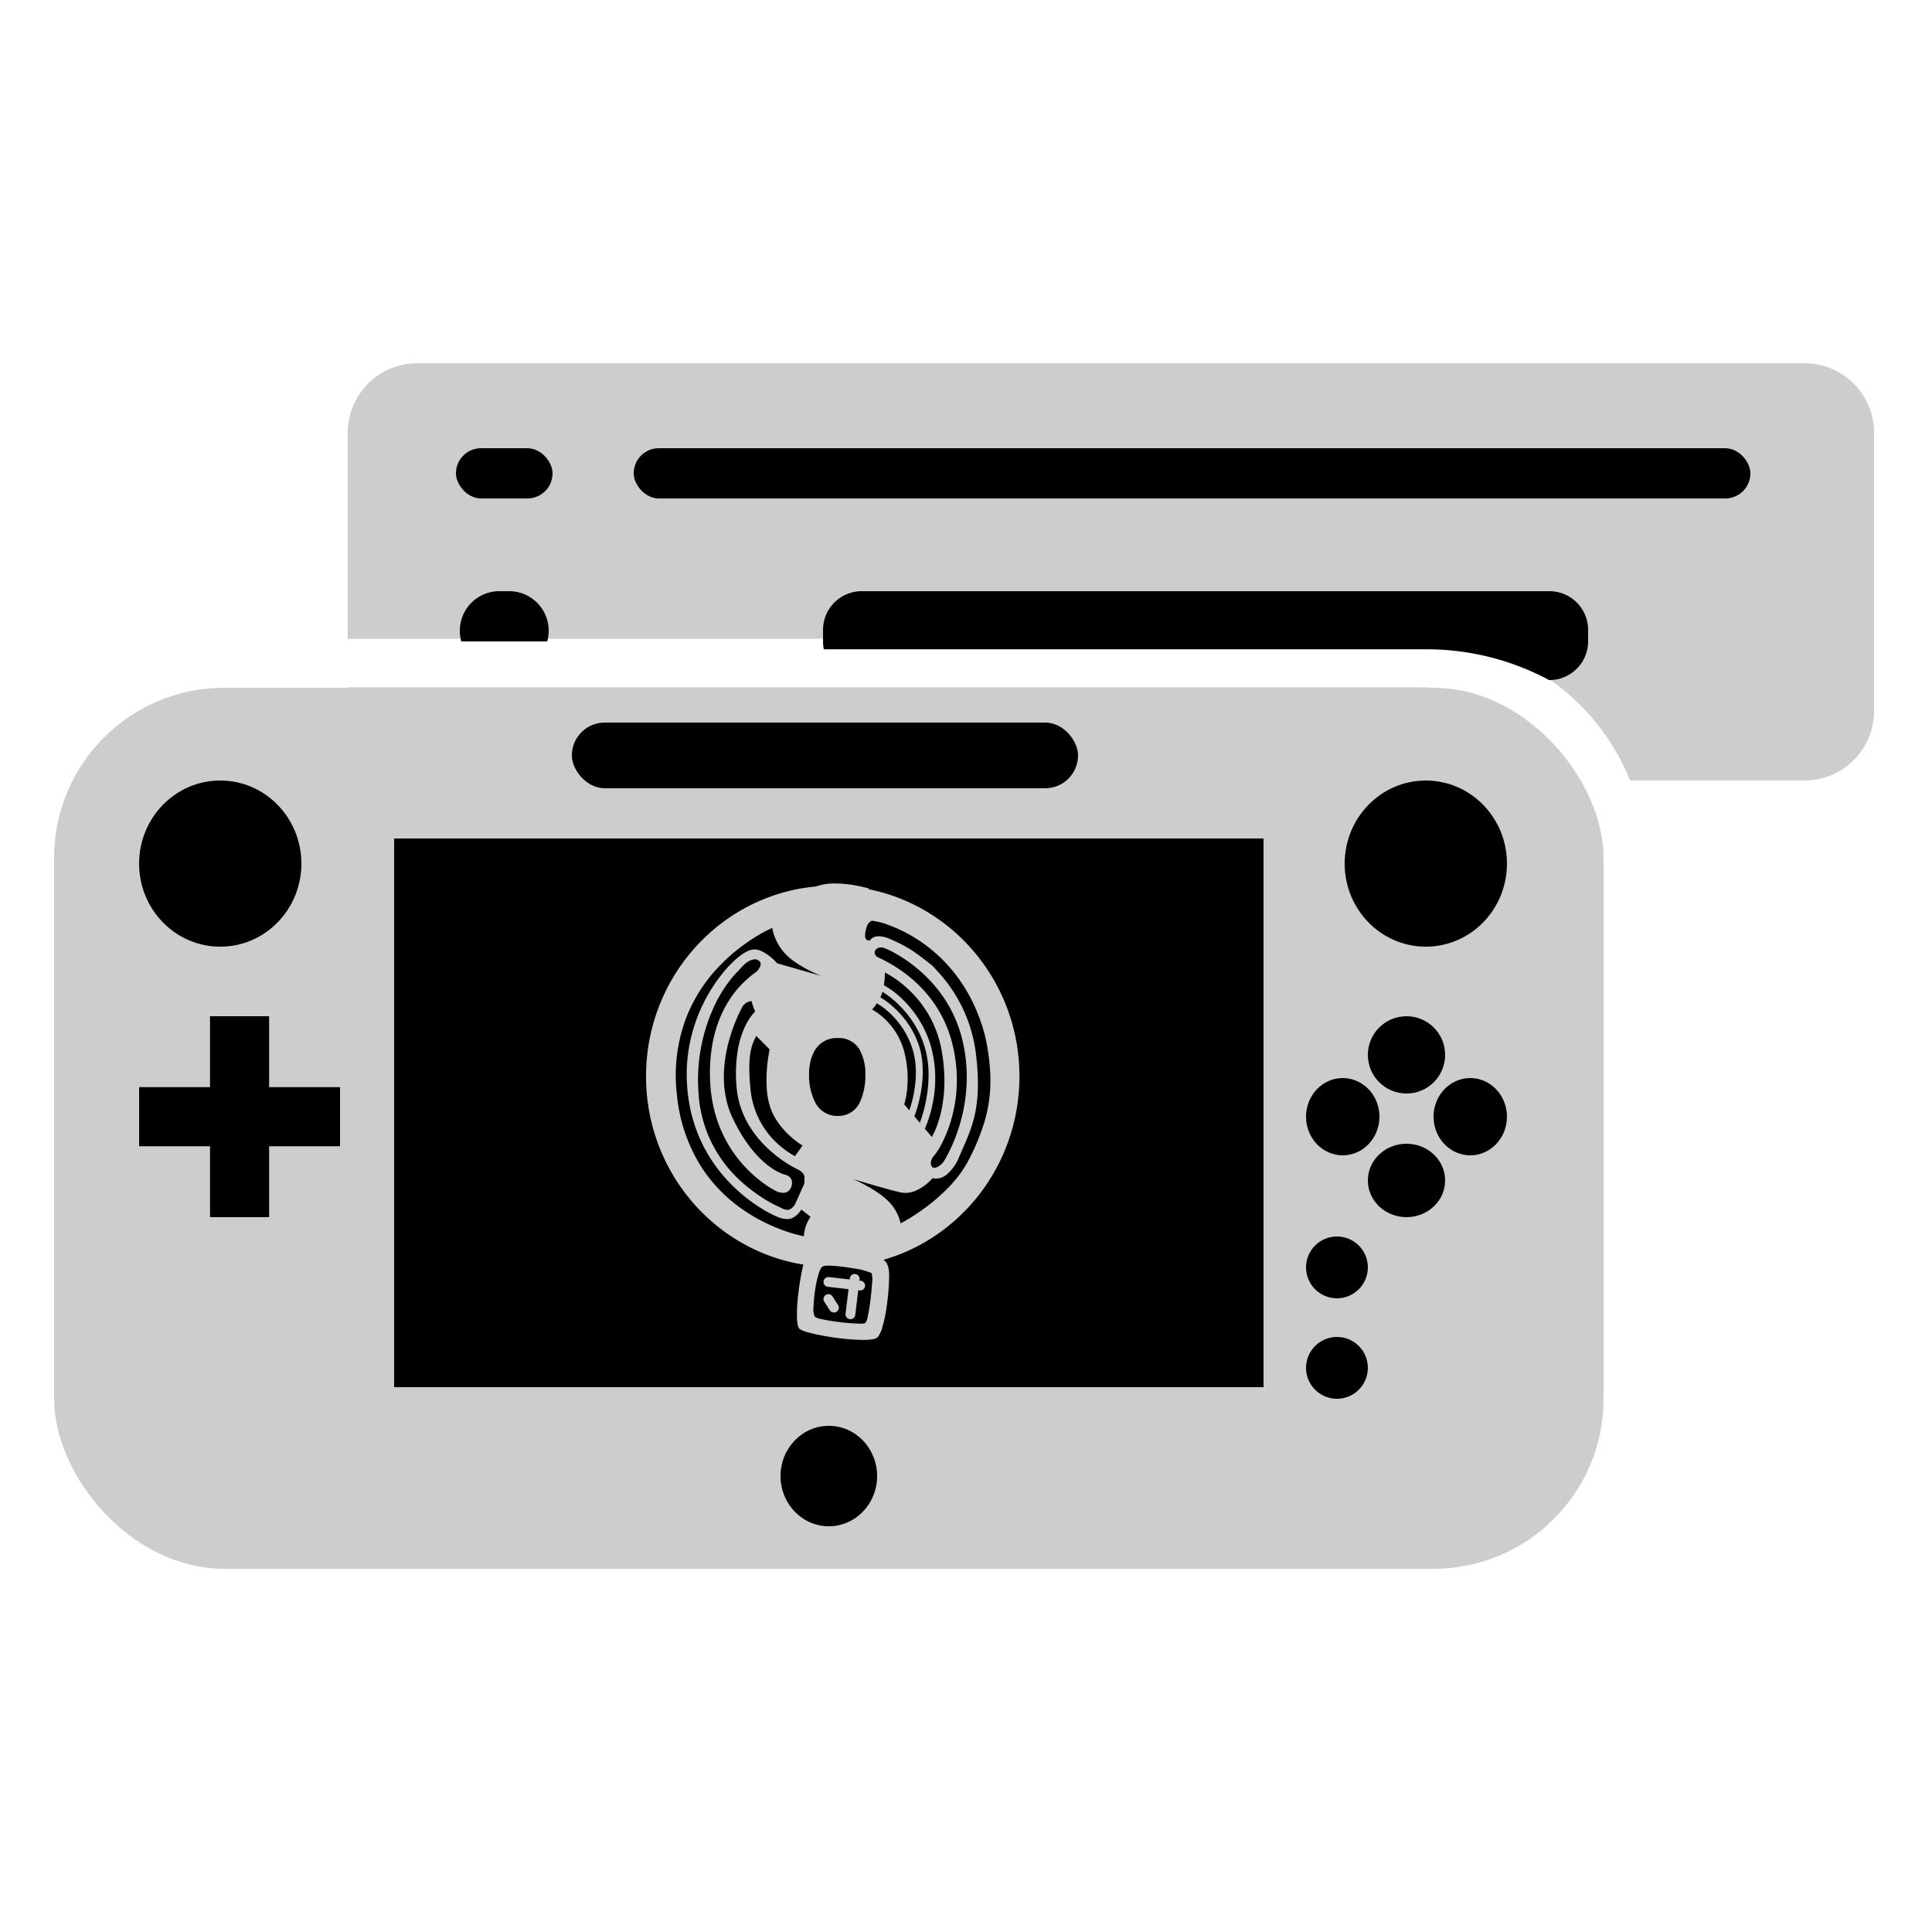 <svg xmlns="http://www.w3.org/2000/svg" xmlns:xlink="http://www.w3.org/1999/xlink" width="500" height="500" viewBox="0 0 500 500">
  <defs>
    <clipPath id="clip-Wii_U_Icon">
      <rect width="500" height="500"/>
    </clipPath>
  </defs>
  <g id="Wii_U_Icon" data-name="Wii U Icon" clip-path="url(#clip-Wii_U_Icon)">
    <g id="Group_5" data-name="Group 5">
      <path id="Subtraction_5" data-name="Subtraction 5" d="M377,108H331.878A58.647,58.647,0,0,0,277.34,71.3H0V18A18,18,0,0,1,18,0H377a18,18,0,0,1,18,18V90a18,18,0,0,1-18,18Zm-59.031,0H18A18,18,0,0,1,0,90V83.883H277.34A46.224,46.224,0,0,1,317.969,108v0h0Z" transform="translate(90 94)" fill="#cdcdcd"/>
      <path id="Subtraction_7" data-name="Subtraction 7" d="M22.615,13H.385a10.223,10.223,0,0,1,9.83-13h2.57a10.223,10.223,0,0,1,9.83,13Z" transform="translate(119 153)"/>
      <path id="Subtraction_6" data-name="Subtraction 6" d="M188,23h-.093a67.019,67.019,0,0,0-32.036-7.961H.208A10.072,10.072,0,0,1,0,13V10A10.011,10.011,0,0,1,10,0H188a10.011,10.011,0,0,1,10,10v3A10.011,10.011,0,0,1,188,23Z" transform="translate(213 153)"/>
      <rect id="Rectangle_23" data-name="Rectangle 23" width="289" height="13" rx="6.5" transform="translate(164 116)"/>
      <rect id="Rectangle_24" data-name="Rectangle 24" width="25" height="13" rx="6.5" transform="translate(118 116)"/>
    </g>
    <g id="Group_4" data-name="Group 4">
      <rect id="Rectangle_21" data-name="Rectangle 21" width="401" height="228" rx="44" transform="translate(14 178)" fill="#cdcdcd"/>
      <ellipse id="Ellipse_10" data-name="Ellipse 10" cx="21" cy="21.5" rx="21" ry="21.5" transform="translate(36 202)"/>
      <ellipse id="Ellipse_11" data-name="Ellipse 11" cx="21" cy="21.5" rx="21" ry="21.5" transform="translate(348 202)"/>
      <ellipse id="Ellipse_12" data-name="Ellipse 12" cx="10" cy="9.5" rx="10" ry="9.5" transform="translate(354 296)"/>
      <circle id="Ellipse_13" data-name="Ellipse 13" cx="10" cy="10" r="10" transform="translate(354 263)"/>
      <ellipse id="Ellipse_14" data-name="Ellipse 14" cx="9.5" cy="10" rx="9.5" ry="10" transform="translate(338 279)"/>
      <ellipse id="Ellipse_15" data-name="Ellipse 15" cx="9.5" cy="10" rx="9.5" ry="10" transform="translate(371 279)"/>
      <circle id="Ellipse_16" data-name="Ellipse 16" cx="8" cy="8" r="8" transform="translate(338 320)"/>
      <circle id="Ellipse_17" data-name="Ellipse 17" cx="8" cy="8" r="8" transform="translate(338 346)"/>
      <ellipse id="Ellipse_18" data-name="Ellipse 18" cx="12.5" cy="13" rx="12.5" ry="13" transform="translate(202 369)"/>
      <rect id="Rectangle_28" data-name="Rectangle 28" width="131" height="17" rx="8.5" transform="translate(148 187)"/>
      <path id="Union_6" data-name="Union 6" d="M18.353,52V33.647H0V18.353H18.353V0H33.647V18.353H52V33.647H33.647V52Z" transform="translate(36 263)"/>
    </g>
    <path id="Exclusion_39" data-name="Exclusion 39" d="M225-940H0v-142H225v142ZM114.164-1070.352a14.28,14.28,0,0,0-5.01.777,47.542,47.542,0,0,0-5.39.8A47.364,47.364,0,0,0,94.7-1065.9a48.034,48.034,0,0,0-8.206,4.548,49.028,49.028,0,0,0-7.15,6.024,49.535,49.535,0,0,0-5.9,7.3,49.679,49.679,0,0,0-4.454,8.379,49.9,49.9,0,0,0-2.815,9.26,50.74,50.74,0,0,0-.981,9.942,50.734,50.734,0,0,0,.981,9.941,49.875,49.875,0,0,0,2.815,9.26,49.683,49.683,0,0,0,4.454,8.38,49.5,49.5,0,0,0,5.9,7.3,48.827,48.827,0,0,0,7.15,6.024,48.1,48.1,0,0,0,8.206,4.549,47.3,47.3,0,0,0,9.068,2.874c.7.146,1.415.279,2.132.394-.227.949-.442,1.98-.638,3.065-.346,1.916-.622,3.915-.8,5.782a38.589,38.589,0,0,0-.2,5.01,10.231,10.231,0,0,0,.209,1.825,1.772,1.772,0,0,0,.47.979,7.912,7.912,0,0,0,2.379.925c1.158.317,2.628.635,4.249.921a60.646,60.646,0,0,0,9.7.99,14.924,14.924,0,0,0,2.531-.176,2.42,2.42,0,0,0,1.388-.579,7.592,7.592,0,0,0,1.177-2.578,33.731,33.731,0,0,0,.911-4.077c.245-1.459.452-3.073.6-4.668.141-1.546.223-3.052.238-4.354a9.553,9.553,0,0,0-.2-2.243,4.02,4.02,0,0,0-.55-1.338,2.528,2.528,0,0,0-.73-.718,47.448,47.448,0,0,0,5.687-2.035,48.054,48.054,0,0,0,8.085-4.465l.122-.084a48.827,48.827,0,0,0,7.15-6.024,49.456,49.456,0,0,0,5.9-7.3,49.652,49.652,0,0,0,4.454-8.38,49.871,49.871,0,0,0,2.815-9.26,50.734,50.734,0,0,0,.981-9.941,50.74,50.74,0,0,0-.981-9.942,49.876,49.876,0,0,0-2.815-9.26,49.64,49.64,0,0,0-4.454-8.379,49.54,49.54,0,0,0-5.9-7.3,48.935,48.935,0,0,0-7.15-6.024,48.064,48.064,0,0,0-8.206-4.548,47.326,47.326,0,0,0-9.068-2.875l-.056-.011-.05-.01-.34-.069.086-.185c-.006,0-1.082-.327-2.705-.652-.934-.188-1.872-.339-2.789-.449A27.184,27.184,0,0,0,114.164-1070.352Zm6.4,113.909a55.326,55.326,0,0,1-6.769-.6c-1.269-.182-2.384-.381-3.226-.577a4.477,4.477,0,0,1-1.709-.616,4.941,4.941,0,0,1-.315-2.619,38.56,38.56,0,0,1,.465-4.661,27.629,27.629,0,0,1,.829-3.752,7.953,7.953,0,0,1,.514-1.3,1.774,1.774,0,0,1,.479-.623.506.506,0,0,1,.076-.045,4.026,4.026,0,0,1,1.6-.212h.085a30.43,30.43,0,0,1,3.407.27c1.008.127,2.094.294,3.141.484a15.752,15.752,0,0,1,4.431,1.175,7.207,7.207,0,0,1,.1,2.779c-.088,1.491-.278,3.342-.519,5.076-.189,1.356-.394,2.529-.592,3.395a3.558,3.558,0,0,1-.625,1.668A3.441,3.441,0,0,1,120.564-956.443ZM112.391-968.5a1.264,1.264,0,0,0-1.255,1.12,1.268,1.268,0,0,0,1.112,1.4l5.349.617-.767,6.355a1.257,1.257,0,0,0,.261.933,1.257,1.257,0,0,0,.844.475,1.239,1.239,0,0,0,.153.009,1.265,1.265,0,0,0,1.255-1.113l.769-6.368.361.042a1.323,1.323,0,0,0,.146.008,1.265,1.265,0,0,0,1.256-1.12,1.266,1.266,0,0,0-1.112-1.4l-.347-.04.035-.292a1.256,1.256,0,0,0-.261-.932,1.257,1.257,0,0,0-.844-.475,1.264,1.264,0,0,0-.153-.009,1.265,1.265,0,0,0-1.254,1.113l-.037.3-5.362-.618A1.266,1.266,0,0,0,112.391-968.5Zm0,4.427a1.26,1.26,0,0,0-.683.2,1.257,1.257,0,0,0-.552.8,1.256,1.256,0,0,0,.172.953l1.423,2.214a1.262,1.262,0,0,0,1.066.581,1.266,1.266,0,0,0,.683-.2,1.267,1.267,0,0,0,.38-1.748l-1.424-2.214A1.259,1.259,0,0,0,112.392-964.075Zm-6.338-14.993h0a33.268,33.268,0,0,1-4.655-1.277,45.892,45.892,0,0,1-4.844-1.974,45.089,45.089,0,0,1-5.655-3.2A39.481,39.481,0,0,1,79.763-996.6a42.311,42.311,0,0,1-6.571-19.01,42.283,42.283,0,0,1,2.417-20.056,40.575,40.575,0,0,1,8.636-13.387,46.845,46.845,0,0,1,4.907-4.429,48.326,48.326,0,0,1,4.369-3.047,35.587,35.587,0,0,1,4.325-2.32l.007,0a11.953,11.953,0,0,0,.669,2.356,14.032,14.032,0,0,0,1.13,2.275,12.742,12.742,0,0,0,1.922,2.411,18.323,18.323,0,0,0,2.745,2.154,33.238,33.238,0,0,0,2.941,1.707c1.534.8,2.816,1.333,3.3,1.527L99.14-1049.7a14.552,14.552,0,0,0-1.291-1.274,13.96,13.96,0,0,0-1.554-1.183,8.934,8.934,0,0,0-1.565-.83,3.894,3.894,0,0,0-1.407-.314c-.045,0-.082,0-.116,0a5.207,5.207,0,0,0-2.07.634,12.218,12.218,0,0,0-1.919,1.263,18.807,18.807,0,0,0-1.956,1.787l-.006.006a26.033,26.033,0,0,0-2.2,2.433c-.75.922-1.483,1.917-2.18,2.957a43.045,43.045,0,0,0-2.4,4.041,41.893,41.893,0,0,0-3.944,11.11,41.216,41.216,0,0,0-.793,6.957,43.375,43.375,0,0,0,.5,7.816c.2,1.334.476,2.664.807,3.952.316,1.231.694,2.453,1.123,3.633a38.457,38.457,0,0,0,2.988,6.349,40.354,40.354,0,0,0,7.528,9.266,43.389,43.389,0,0,0,3.729,3.055c1.042.76,2.107,1.465,3.166,2.1a28.4,28.4,0,0,0,3.014,1.592l0,0a8.665,8.665,0,0,0,.989.425,6.586,6.586,0,0,0,2.126.427,3.366,3.366,0,0,0,.693-.068,3.493,3.493,0,0,0,1.153-.493,5.578,5.578,0,0,0,.908-.74,6.868,6.868,0,0,0,.8-.962l0-.005.1-.223,2.393,1.888a11.947,11.947,0,0,0-1.209,2.412,11.455,11.455,0,0,0-.517,2.616Zm25-3.31h0a5.306,5.306,0,0,0-.111-.533,10.059,10.059,0,0,0-.5-1.469c-.009-.022-.018-.043-.028-.065a11.677,11.677,0,0,0-1.058-1.926,12.522,12.522,0,0,0-1.895-2.194,21.305,21.305,0,0,0-2.695-2.057c-.486-.32-1.024-.653-1.6-.99-.4-.237-.824-.472-1.246-.7-.277-.15-.549-.294-.809-.428l-.009-.005-.015-.008c-1.157-.6-2.046-1-2.29-1.106l-.036-.016-.005,0c.079.022,7.941,2.458,12.292,3.455a5.613,5.613,0,0,0,1.262.142,7,7,0,0,0,2.733-.6,11,11,0,0,0,2.246-1.314,13.893,13.893,0,0,0,2.085-1.911,2.488,2.488,0,0,0,.86.122,4.486,4.486,0,0,0,2.695-.985,11.462,11.462,0,0,0,3.331-4.72c.194-.449.388-.891.56-1.28l.066-.151.024-.055.029-.067,0-.008.049-.112.011-.025.005-.012.005-.012c.684-1.551,1.33-3.016,1.909-4.571a33.259,33.259,0,0,0,1.455-5,35.286,35.286,0,0,0,.68-5.859c0-.1.007-.206.01-.31.013-.446.02-.917.02-1.4a62.511,62.511,0,0,0-.4-6.714,38.243,38.243,0,0,0-10.467-22.822l-.091-.1-.063-.07-.012-.013-.005-.006-.09-.1c-.2-.223-.37-.413-.529-.593-1.546-1.252-2.755-2.19-3.8-2.952-.755-.548-1.448-1.02-2.119-1.44a36.268,36.268,0,0,0-5.191-2.632,7.524,7.524,0,0,0-2.891-.708,3.411,3.411,0,0,0-1.082.163,2.408,2.408,0,0,0-.689.359,1.728,1.728,0,0,0-.47.523,1.409,1.409,0,0,1-.292.031c-.376,0-1.008-.154-1.008-1.188a6.924,6.924,0,0,1,.452-2.38,2.317,2.317,0,0,1,1.218-1.5.529.529,0,0,1,.139-.014,17.552,17.552,0,0,1,4.557,1.2,38.344,38.344,0,0,1,8.438,4.469c5.54,3.873,12.847,11.174,16.2,23.959a53.041,53.041,0,0,1,1.433,11.713,37.336,37.336,0,0,1-1.48,10.473,56.85,56.85,0,0,1-4,9.817,30.22,30.22,0,0,1-4.966,6.955A46.339,46.339,0,0,1,138-986.856a55.715,55.715,0,0,1-4.9,3.32c-1.116.67-1.846,1.053-2.043,1.154l-.007,0Zm-29.281-3.506a3.852,3.852,0,0,1-1.761-.6,27.72,27.72,0,0,1-3.118-1.577,40.527,40.527,0,0,1-6.965-5.072A33.231,33.231,0,0,1,78.8-1015.82a45.386,45.386,0,0,1,4.615-23.972,35.155,35.155,0,0,1,3.857-5.955,19.145,19.145,0,0,1,1.8-1.978,14.216,14.216,0,0,1,1.416-1.511,4.926,4.926,0,0,1,2.805-1.512,1.49,1.49,0,0,1,.507.086,1.452,1.452,0,0,1,1.028.9c.187.683-.395,1.493-.849,2.042a4.707,4.707,0,0,1-.55.439l-.011.008a27.256,27.256,0,0,0-2.977,2.522,26.673,26.673,0,0,0-4.064,5.138,28.877,28.877,0,0,0-1.908,3.716,32.076,32.076,0,0,0-1.544,4.574,37.333,37.333,0,0,0-.967,5.5,46.044,46.044,0,0,0-.182,6.49,38.053,38.053,0,0,0,.974,7.216,34.04,34.04,0,0,0,2.045,6.046,33.039,33.039,0,0,0,5.819,8.84,33.688,33.688,0,0,0,3.036,2.921,32.114,32.114,0,0,0,2.626,2.007,21.422,21.422,0,0,0,2.545,1.529,4.471,4.471,0,0,0,1.847.473,2.2,2.2,0,0,0,1.143-.291,2.235,2.235,0,0,0,.9-1.116,2.547,2.547,0,0,0,.088-2.067,2.166,2.166,0,0,0-.772-.875,2.35,2.35,0,0,0-.481-.248,6.936,6.936,0,0,1-1.272-.4A15.048,15.048,0,0,1,97-997.2c-2.44-1.811-6.046-5.429-9.366-12.38s-2.441-14.464-1.12-19.545a44.571,44.571,0,0,1,2.394-6.816c.675-1.513,1.205-2.46,1.3-2.635l0-.005a3.675,3.675,0,0,1,.616-.65,2.637,2.637,0,0,1,1.645-.65h.049a12.138,12.138,0,0,0,.5,1.62c.129.334.277.679.439,1.023a8.363,8.363,0,0,0-.876.976,16.013,16.013,0,0,0-1.969,3.357,24.47,24.47,0,0,0-1.737,6.082,38.39,38.39,0,0,0-.242,9.207,22.658,22.658,0,0,0,1.027,5.083,23.486,23.486,0,0,0,1.939,4.357,27.944,27.944,0,0,0,5.32,6.594,33.421,33.421,0,0,0,2.734,2.268c.761.566,1.552,1.1,2.354,1.6a24.249,24.249,0,0,0,2.266,1.261l0,0a4.578,4.578,0,0,1,.727.4,2.944,2.944,0,0,1,1.063,1.14,2.167,2.167,0,0,1,.15.5,7.841,7.841,0,0,0-.032.893c0,.138.011.276.022.408a5.144,5.144,0,0,1-.139.634l-2.335,5.214a4.2,4.2,0,0,1-.475.6,2.434,2.434,0,0,1-1.175.745A1.562,1.562,0,0,1,101.771-985.884Zm38.015-10.871a.682.682,0,0,1-.449-.147,1.348,1.348,0,0,1-.432-1c0-.031,0-.064,0-.1a2.594,2.594,0,0,1,.2-.959,3.119,3.119,0,0,1,.683-1.026,14.267,14.267,0,0,0,1.734-2.666c.368-.681.726-1.413,1.062-2.175a35.183,35.183,0,0,0,1.455-3.929c.018-.058.036-.118.053-.177a36.8,36.8,0,0,0,1.5-8.8c.026-.553.04-1.117.041-1.678,0-1.235-.056-2.485-.176-3.715a39.645,39.645,0,0,0-1.032-5.9c-.229-.9-.5-1.8-.8-2.66-.291-.841-.619-1.677-.976-2.484a31.51,31.51,0,0,0-2.357-4.359,32.877,32.877,0,0,0-5.632-6.567,37.514,37.514,0,0,0-9.077-5.985l-.01-.005-.009,0-.026-.012c-.259-.125-.447-.215-.518-.264a1.417,1.417,0,0,1-.647-1.045c0-.03,0-.06,0-.1a1.069,1.069,0,0,1,.329-.79,1.84,1.84,0,0,1,1.307-.5,2.747,2.747,0,0,1,.708.1,19.6,19.6,0,0,1,2.938,1.4,38.1,38.1,0,0,1,5.977,4.155,36.137,36.137,0,0,1,6.6,7.321,33.505,33.505,0,0,1,4.811,10.9,41.078,41.078,0,0,1,1.156,9.69,43.307,43.307,0,0,1-2.3,13.79,41.551,41.551,0,0,1-3.478,7.742l0,.005-.009.015-.044.075-.015.026-.011.019a4.393,4.393,0,0,1-1.143,1.2A2.65,2.65,0,0,1,139.786-996.755Zm-36.06-3.021h0c-.1-.055-.2-.109-.294-.165A23.743,23.743,0,0,1,99.257-1003a21.762,21.762,0,0,1-7.027-14.125c-.891-9.027.319-11.451,1.489-13.8l3.461,3.522a41.232,41.232,0,0,0-.709,5.182,34.493,34.493,0,0,0-.038,4.874,19.561,19.561,0,0,0,.926,4.971,15.833,15.833,0,0,0,2.2,4.161,21.183,21.183,0,0,0,2.765,3.092,22.248,22.248,0,0,0,3.369,2.589l-1.966,2.75Zm35.426-4.989-4.515-5.327c.157-.393,3.824-9.692,1.27-18.064a22.863,22.863,0,0,0-6.013-9.572,22.807,22.807,0,0,0-4.063-3.184l-.006.011a10.114,10.114,0,0,0,.422-1.031c.042-.122.083-.249.121-.379l.009,0a23.4,23.4,0,0,1,4.324,3.446,26.983,26.983,0,0,1,3.564,4.345,25.015,25.015,0,0,1,2.948,6.177,24.8,24.8,0,0,1,1.094,7.137,34.083,34.083,0,0,1-.542,6.393,35.289,35.289,0,0,1-1.717,6.37l1.311,1.543a30.924,30.924,0,0,0,2.007-6.519,31.426,31.426,0,0,0-.48-14.923,27.629,27.629,0,0,0-7.2-11.935,22.824,22.824,0,0,0-4.936-3.75c.078-.482.138-.986.179-1.5.059-.731.068-1.318.068-1.6,0-.1,0-.172,0-.192.158.075.587.291,1.192.649.256.152.5.3.733.453.211.135.429.28.648.429.459.314.923.652,1.38,1.005a30.38,30.38,0,0,1,2.4,2.074,28.883,28.883,0,0,1,4.92,6.218,28.1,28.1,0,0,1,3.4,9.229,45.047,45.047,0,0,1,.743,8.008c0,.536-.011,1.075-.032,1.6-.047,1.144-.144,2.278-.289,3.371a33.267,33.267,0,0,1-.7,3.686,26.256,26.256,0,0,1-1.478,4.348,13.19,13.19,0,0,1-.76,1.481Zm-24.3-5.432a6.377,6.377,0,0,1-5.93-3.609,15.5,15.5,0,0,1-1.54-7.044v-.117c0-.018,0-.035,0-.053s0-.037,0-.055v-.005c0-.035,0-.069,0-.1v-.01c0-.036,0-.071,0-.106v-.005l0-.07v-.038a14.843,14.843,0,0,1,.358-2.854,9.876,9.876,0,0,1,1.132-2.893l.008-.013.013-.021.005-.008.006-.009.007-.012.007-.012.009-.014.009-.014,0-.008,0-.008.012-.019.017-.026a6.528,6.528,0,0,1,5.869-3.038,6.159,6.159,0,0,1,5.7,3.129,12.98,12.98,0,0,1,1.429,6.213c0,.058,0,.114,0,.17v.1c0,.014,0,.03,0,.045v.021a16.625,16.625,0,0,1-1.339,6.729l-.015.031-.014.028A6.073,6.073,0,0,1,114.854-1010.2Zm18.473-1.441h0l-1.315-1.551s.024-.072.065-.211l0-.006a.051.051,0,0,1,0-.011h0v0q.075-.26.146-.541a23.1,23.1,0,0,0,.541-3.15,26.822,26.822,0,0,0,.14-2.7c0-.542-.015-1.092-.046-1.635a27.781,27.781,0,0,0-.852-5.4,17.661,17.661,0,0,0-2.151-4.969,18.08,18.08,0,0,0-2.762-3.38,17.676,17.676,0,0,0-2.382-1.928l-.038-.025a10.413,10.413,0,0,0-.974-.586l.019-.023c.076-.084.253-.28.487-.574.151-.188.3-.391.455-.6.105-.148.209-.3.307-.449l-.027.048.006,0a18.282,18.282,0,0,1,3.475,2.648,21.724,21.724,0,0,1,5.535,8.533c2.676,7.666-.5,16.158-.634,16.516Z" transform="translate(102 1299)"/>
  </g>
</svg>
